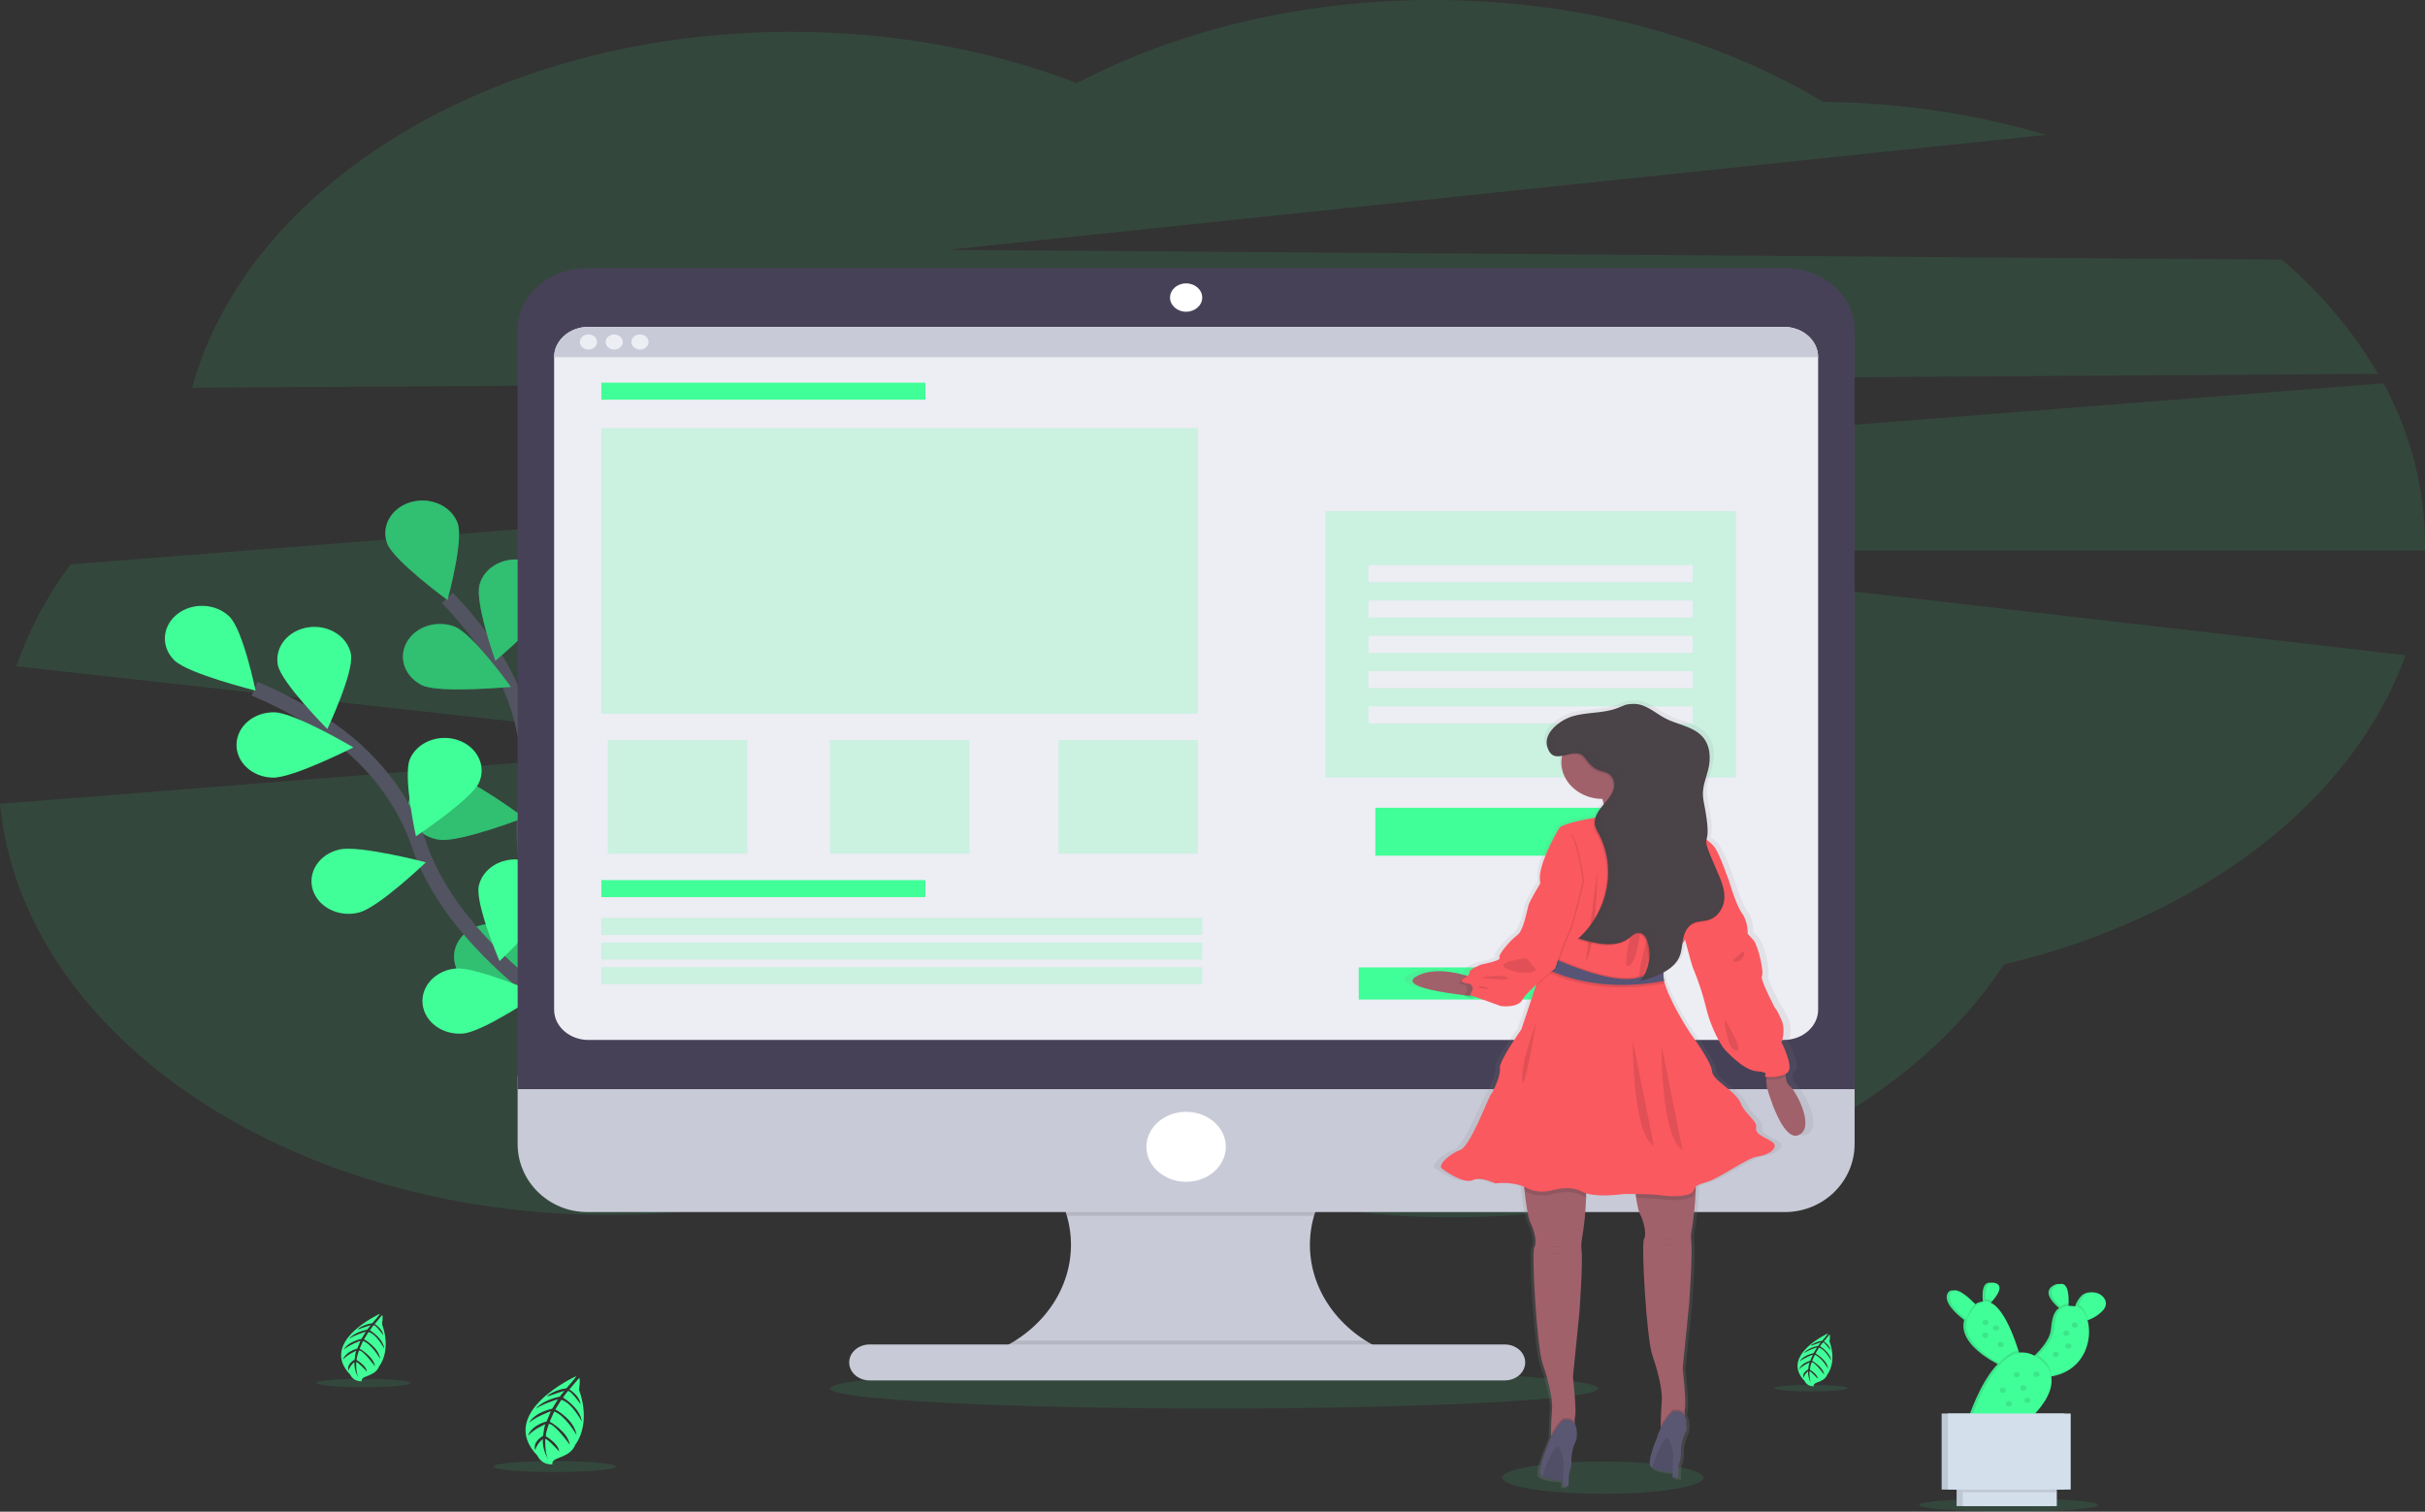 
		<svg  viewBox="0 0 324 202" fill="none" xmlns="http://www.w3.org/2000/svg">
<rect x="0" y="0" width="324" height="202" fill="#333333" stroke="none"/>
<path opacity="0.1" d="M317.732 49.956C314.42 44.285 310.078 39.13 304.878 34.695L126.575 33.386L273.379 18.021C263.773 15.188 253.722 13.702 243.594 13.618C229.461 5.113 211.297 0 191.484 0C173.707 0 157.269 4.117 143.868 11.103C132.467 6.723 119.49 4.249 105.701 4.249C66.085 4.249 33.074 24.696 25.668 51.814L317.732 49.956Z" fill="#41FF98"/>
<path opacity="0.1" d="M324 72.691C323.988 65.26 322.089 57.927 318.443 51.227L9.422 75.408C6.286 79.623 3.848 84.211 2.182 89.034L97.877 99.664L0 107.416C2.945 138.112 38.258 162.354 81.396 162.354C103.109 162.354 122.839 156.209 137.459 146.193C152.125 156.399 172.035 162.67 193.993 162.67C226.556 162.67 254.664 148.852 267.753 128.872C294.011 122.662 314.409 107.065 321.391 87.558L200.372 73.575H324C324 73.285 324 72.992 324 72.691Z" fill="#41FF98"/>
<path d="M81.264 139.788C81.264 139.788 68.011 122.932 70.262 107.024C71.253 100.357 69.764 93.587 66.019 87.729C64.216 84.96 62.13 82.343 59.785 79.909" stroke="#535461" stroke-width="2" stroke-miterlimit="10"/>
<path d="M61.136 69.878C61.996 72.165 59.785 80.175 59.785 80.175C59.785 80.175 52.591 74.91 51.731 72.62C51.319 71.521 51.418 70.322 52.008 69.287C52.599 68.253 53.631 67.467 54.878 67.104C56.125 66.74 57.485 66.828 58.658 67.348C59.832 67.868 60.723 68.778 61.136 69.878Z" fill="#41FF98"/>
<path d="M73.665 80.288C72.977 82.621 66.185 88.285 66.185 88.285C66.185 88.285 63.392 80.42 64.083 78.087C64.239 77.525 64.521 76.996 64.911 76.531C65.301 76.066 65.793 75.674 66.356 75.377C66.92 75.081 67.545 74.886 68.195 74.805C68.844 74.724 69.506 74.757 70.141 74.903C70.776 75.049 71.372 75.304 71.894 75.655C72.416 76.006 72.854 76.444 73.182 76.945C73.51 77.447 73.721 78 73.804 78.574C73.887 79.148 73.84 79.731 73.665 80.288Z" fill="#41FF98"/>
<path d="M81.462 102.053C79.529 103.761 70.423 105.627 70.423 105.627C70.423 105.627 72.519 97.594 74.437 95.888C75.364 95.068 76.623 94.607 77.937 94.605C79.25 94.603 80.51 95.062 81.44 95.879C82.37 96.697 82.894 97.806 82.896 98.964C82.898 100.122 82.378 101.233 81.45 102.053H81.462Z" fill="#41FF98"/>
<path d="M83.15 119.702C81.574 121.671 72.955 124.868 72.955 124.868C72.955 124.868 73.479 116.639 75.056 114.67C75.813 113.724 76.966 113.081 78.26 112.884C79.554 112.687 80.884 112.951 81.958 113.619C83.031 114.286 83.76 115.302 83.984 116.443C84.207 117.583 83.908 118.756 83.15 119.702Z" fill="#41FF98"/>
<path d="M56.485 91.609C58.945 92.66 68.241 91.781 68.241 91.781C68.241 91.781 63.263 84.805 60.786 83.751C59.611 83.295 58.281 83.259 57.077 83.65C55.872 84.041 54.887 84.83 54.33 85.849C53.772 86.868 53.685 88.038 54.087 89.113C54.489 90.188 55.349 91.082 56.485 91.609Z" fill="#41FF98"/>
<path d="M58.753 112.216C61.46 112.57 70.033 109.279 70.033 109.279C70.033 109.279 62.913 103.933 60.212 103.579C59.569 103.495 58.913 103.523 58.282 103.662C57.651 103.801 57.058 104.049 56.535 104.39C55.48 105.08 54.779 106.11 54.585 107.256C54.392 108.401 54.723 109.567 55.505 110.497C56.287 111.427 57.457 112.045 58.756 112.216H58.753Z" fill="#41FF98"/>
<path d="M64.08 131.976C66.681 132.734 75.762 130.763 75.762 130.763C75.762 130.763 69.769 124.444 67.16 123.686C66.542 123.507 65.89 123.437 65.242 123.48C64.593 123.523 63.961 123.678 63.38 123.937C62.8 124.196 62.283 124.553 61.859 124.987C61.435 125.422 61.112 125.926 60.909 126.471C60.706 127.015 60.627 127.59 60.676 128.162C60.725 128.733 60.901 129.291 61.194 129.803C61.488 130.314 61.893 130.77 62.386 131.144C62.879 131.517 63.451 131.802 64.069 131.981L64.08 131.976Z" fill="#41FF98"/>
<path opacity="0.25" d="M61.136 69.878C61.996 72.165 59.785 80.175 59.785 80.175C59.785 80.175 52.591 74.91 51.731 72.62C51.319 71.521 51.418 70.322 52.008 69.287C52.599 68.253 53.631 67.467 54.878 67.104C56.125 66.74 57.485 66.828 58.658 67.348C59.832 67.868 60.723 68.778 61.136 69.878Z" fill="black"/>
<path opacity="0.25" d="M73.665 80.288C72.977 82.621 66.185 88.285 66.185 88.285C66.185 88.285 63.392 80.42 64.083 78.087C64.239 77.525 64.521 76.996 64.911 76.531C65.301 76.066 65.793 75.674 66.356 75.377C66.92 75.081 67.545 74.886 68.195 74.805C68.844 74.724 69.506 74.757 70.141 74.903C70.776 75.049 71.372 75.304 71.894 75.655C72.416 76.006 72.854 76.444 73.182 76.945C73.51 77.447 73.721 78 73.804 78.574C73.887 79.148 73.84 79.731 73.665 80.288Z" fill="black"/>
<path opacity="0.25" d="M81.462 102.053C79.529 103.761 70.423 105.627 70.423 105.627C70.423 105.627 72.519 97.594 74.437 95.888C75.364 95.068 76.623 94.607 77.937 94.605C79.25 94.603 80.51 95.062 81.44 95.879C82.37 96.697 82.894 97.806 82.896 98.964C82.898 100.122 82.378 101.233 81.45 102.053H81.462Z" fill="black"/>
<path opacity="0.25" d="M83.15 119.702C81.574 121.671 72.955 124.868 72.955 124.868C72.955 124.868 73.479 116.639 75.056 114.67C75.813 113.724 76.966 113.081 78.26 112.884C79.554 112.687 80.884 112.951 81.958 113.619C83.031 114.286 83.76 115.302 83.984 116.443C84.207 117.583 83.908 118.756 83.15 119.702Z" fill="black"/>
<path opacity="0.25" d="M56.485 91.609C58.945 92.66 68.241 91.781 68.241 91.781C68.241 91.781 63.263 84.805 60.786 83.751C59.611 83.295 58.281 83.259 57.077 83.65C55.872 84.041 54.887 84.83 54.33 85.849C53.772 86.868 53.685 88.038 54.087 89.113C54.489 90.188 55.349 91.082 56.485 91.609Z" fill="black"/>
<path opacity="0.25" d="M58.753 112.216C61.46 112.57 70.033 109.279 70.033 109.279C70.033 109.279 62.913 103.933 60.212 103.579C59.569 103.495 58.913 103.523 58.282 103.662C57.651 103.801 57.058 104.049 56.535 104.39C55.48 105.08 54.779 106.11 54.585 107.256C54.392 108.401 54.723 109.567 55.505 110.497C56.287 111.427 57.457 112.045 58.756 112.216H58.753Z" fill="black"/>
<path opacity="0.25" d="M64.08 131.976C66.681 132.734 75.762 130.763 75.762 130.763C75.762 130.763 69.769 124.444 67.16 123.686C66.542 123.507 65.89 123.437 65.242 123.48C64.593 123.523 63.961 123.678 63.38 123.937C62.8 124.196 62.283 124.553 61.859 124.987C61.435 125.422 61.112 125.926 60.909 126.471C60.706 127.015 60.627 127.59 60.676 128.162C60.725 128.733 60.901 129.291 61.194 129.803C61.488 130.314 61.893 130.77 62.386 131.144C62.879 131.517 63.451 131.802 64.069 131.981L64.08 131.976Z" fill="black"/>
<path d="M81.189 139.111C81.189 139.111 61.325 128.435 56.066 113.078C53.907 106.63 49.434 100.973 43.318 96.955C40.398 95.068 37.287 93.42 34.026 92.034" stroke="#535461" stroke-width="2" stroke-miterlimit="10"/>
<path d="M30.648 82.389C32.486 84.173 34.146 92.284 34.146 92.284C34.146 92.284 25.152 90.04 23.314 88.255C22.431 87.398 21.971 86.266 22.035 85.11C22.099 83.954 22.681 82.867 23.653 82.089C24.626 81.311 25.909 80.906 27.221 80.962C28.533 81.018 29.766 81.531 30.648 82.389Z" fill="#41FF98"/>
<path d="M46.891 87.429C47.333 89.809 43.737 97.415 43.737 97.415C43.737 97.415 37.561 91.22 37.117 88.839C36.904 87.696 37.216 86.526 37.982 85.586C38.749 84.646 39.908 84.013 41.204 83.826C42.5 83.639 43.827 83.913 44.894 84.589C45.961 85.264 46.679 86.286 46.891 87.429Z" fill="#41FF98"/>
<path d="M64.023 104.537C63.039 106.789 55.573 111.748 55.573 111.748C55.573 111.748 53.795 103.66 54.776 101.406C55.247 100.325 56.186 99.453 57.386 98.982C58.586 98.512 59.95 98.481 61.176 98.896C62.402 99.311 63.391 100.139 63.925 101.197C64.459 102.255 64.494 103.456 64.023 104.537Z" fill="#41FF98"/>
<path d="M73.688 120.064C73.152 122.429 66.741 128.43 66.741 128.43C66.741 128.43 63.438 120.718 63.974 118.355C64.101 117.793 64.353 117.258 64.715 116.782C65.076 116.305 65.541 115.896 66.082 115.578C66.623 115.259 67.23 115.038 67.868 114.927C68.506 114.815 69.163 114.816 69.8 114.928C70.438 115.04 71.045 115.262 71.585 115.581C72.126 115.899 72.59 116.309 72.951 116.786C73.312 117.263 73.563 117.798 73.689 118.36C73.816 118.923 73.816 119.501 73.688 120.064Z" fill="#41FF98"/>
<path d="M36.38 103.918C39.115 104.001 47.209 99.874 47.209 99.874C47.209 99.874 39.453 95.274 36.718 95.186C36.068 95.166 35.42 95.259 34.811 95.46C34.202 95.662 33.644 95.966 33.169 96.358C32.694 96.749 32.311 97.219 32.041 97.741C31.772 98.263 31.622 98.826 31.6 99.399C31.578 99.972 31.684 100.543 31.912 101.08C32.14 101.616 32.486 102.108 32.93 102.527C33.374 102.946 33.907 103.284 34.499 103.521C35.091 103.759 35.73 103.891 36.38 103.91V103.918Z" fill="#41FF98"/>
<path d="M47.932 121.944C50.57 121.302 56.895 115.231 56.895 115.231C56.895 115.231 47.929 112.878 45.303 113.53C44.669 113.678 44.076 113.934 43.556 114.286C43.036 114.637 42.601 115.075 42.275 115.576C41.948 116.077 41.738 116.629 41.656 117.202C41.574 117.775 41.621 118.356 41.796 118.913C41.97 119.469 42.268 119.99 42.672 120.444C43.076 120.898 43.579 121.277 44.15 121.559C44.722 121.841 45.351 122.02 46.002 122.086C46.652 122.152 47.311 122.104 47.941 121.944H47.932Z" fill="#41FF98"/>
<path d="M61.887 138.107C64.611 137.855 72.008 132.825 72.008 132.825C72.008 132.825 63.621 129.18 60.901 129.42C60.253 129.478 59.625 129.646 59.052 129.917C58.479 130.188 57.972 130.556 57.561 131C56.729 131.896 56.336 133.047 56.466 134.199C56.531 134.769 56.723 135.323 57.03 135.828C57.337 136.333 57.755 136.78 58.258 137.143C59.275 137.876 60.58 138.223 61.887 138.107Z" fill="#41FF98"/>
<path opacity="0.1" d="M162.204 188.223C190.549 188.223 213.527 187.021 213.527 185.538C213.527 184.056 190.549 182.854 162.204 182.854C133.858 182.854 110.88 184.056 110.88 185.538C110.88 187.021 133.858 188.223 162.204 188.223Z" fill="#41FF98"/>
<path opacity="0.1" d="M214.147 199.617C221.567 199.617 227.583 198.651 227.583 197.461C227.583 196.27 221.567 195.305 214.147 195.305C206.726 195.305 200.711 196.27 200.711 197.461C200.711 198.651 206.726 199.617 214.147 199.617Z" fill="#41FF98"/>
<path d="M185.798 180.82V182.44H131.429V181.12C134.745 180.037 137.623 178.111 139.696 175.586C141.77 173.061 142.947 170.05 143.079 166.935C143.211 163.819 142.291 160.74 140.436 158.085C138.581 155.431 135.875 153.322 132.659 152.024H185.44C182.299 153.294 179.642 155.34 177.793 157.914C175.943 160.487 174.978 163.478 175.016 166.524C175.054 169.571 176.093 172.542 178.006 175.079C179.92 177.616 182.626 179.61 185.798 180.82Z" fill="#C8CAD7"/>
<path opacity="0.1" d="M185.44 152.026C183.013 153.008 180.867 154.455 179.157 156.263C177.448 158.07 176.218 160.192 175.559 162.472H142.54C141.881 160.192 140.652 158.07 138.942 156.263C137.232 154.455 135.086 153.008 132.659 152.026H185.44Z" fill="black"/>
<path d="M69.161 143.769V152.868C69.161 157.893 73.333 161.967 78.48 161.967H238.473C243.619 161.967 247.791 157.893 247.791 152.868V143.769H69.161Z" fill="#C8CAD7"/>
<path opacity="0.1" d="M185.798 180.82V182.44H131.429V181.12C132.92 180.633 134.329 179.971 135.621 179.154H182.472C183.51 179.812 184.625 180.371 185.798 180.82Z" fill="black"/>
<path d="M201.055 179.659H116.184C114.68 179.659 113.46 180.735 113.46 182.061C113.46 183.387 114.68 184.462 116.184 184.462H201.055C202.559 184.462 203.779 183.387 203.779 182.061C203.779 180.735 202.559 179.659 201.055 179.659Z" fill="#C8CAD7"/>
<path d="M247.791 44.059C247.791 41.881 246.809 39.791 245.062 38.251C243.314 36.71 240.944 35.845 238.473 35.845H78.48C76.008 35.845 73.638 36.71 71.891 38.251C70.143 39.791 69.161 41.881 69.161 44.059V145.538H247.791V44.059Z" fill="#474157"/>
<path d="M238.329 43.68H78.623C76.089 43.68 74.035 45.491 74.035 47.724V134.923C74.035 137.156 76.089 138.967 78.623 138.967H238.329C240.863 138.967 242.917 137.156 242.917 134.923V47.724C242.917 45.491 240.863 43.68 238.329 43.68Z" fill="#EDEDF4"/>
<path d="M158.476 41.658C159.664 41.658 160.627 40.809 160.627 39.763C160.627 38.716 159.664 37.867 158.476 37.867C157.288 37.867 156.326 38.716 156.326 39.763C156.326 40.809 157.288 41.658 158.476 41.658Z" fill="white"/>
<path d="M158.476 157.923C161.406 157.923 163.781 155.83 163.781 153.247C163.781 150.665 161.406 148.571 158.476 148.571C155.547 148.571 153.172 150.665 153.172 153.247C153.172 155.83 155.547 157.923 158.476 157.923Z" fill="white"/>
<path d="M242.917 47.724H74.035C74.035 46.652 74.519 45.623 75.379 44.865C76.239 44.106 77.406 43.68 78.623 43.68H238.329C239.546 43.68 240.713 44.106 241.573 44.865C242.433 45.623 242.917 46.652 242.917 47.724Z" fill="#C8CAD7"/>
<path d="M78.623 46.713C79.256 46.713 79.77 46.261 79.77 45.702C79.77 45.144 79.256 44.691 78.623 44.691C77.99 44.691 77.476 45.144 77.476 45.702C77.476 46.261 77.99 46.713 78.623 46.713Z" fill="#EDEDF4"/>
<path d="M82.064 46.713C82.697 46.713 83.211 46.261 83.211 45.702C83.211 45.144 82.697 44.691 82.064 44.691C81.43 44.691 80.917 45.144 80.917 45.702C80.917 46.261 81.43 46.713 82.064 46.713Z" fill="#EDEDF4"/>
<path d="M85.504 46.713C86.138 46.713 86.651 46.261 86.651 45.702C86.651 45.144 86.138 44.691 85.504 44.691C84.871 44.691 84.357 45.144 84.357 45.702C84.357 46.261 84.871 46.713 85.504 46.713Z" fill="#EDEDF4"/>
<path d="M123.639 51.136H80.344V53.411H123.639V51.136Z" fill="#41FF98"/>
<path d="M123.639 117.609H80.344V119.884H123.639V117.609Z" fill="#41FF98"/>
<path opacity="0.2" d="M160.627 122.664H80.344V124.939H160.627V122.664Z" fill="#41FF98"/>
<path opacity="0.2" d="M160.627 125.953H80.344V128.227H160.627V125.953Z" fill="#41FF98"/>
<path opacity="0.2" d="M160.627 129.238H80.344V131.513H160.627V129.238Z" fill="#41FF98"/>
<path opacity="0.2" d="M160.053 57.202H80.344V95.368H160.053V57.202Z" fill="#41FF98"/>
<path opacity="0.2" d="M99.841 98.906H81.204V114.071H99.841V98.906Z" fill="#41FF98"/>
<path opacity="0.2" d="M160.053 98.906H141.416V114.071H160.053V98.906Z" fill="#41FF98"/>
<path opacity="0.2" d="M129.517 98.906H110.88V114.071H129.517V98.906Z" fill="#41FF98"/>
<path opacity="0.2" d="M231.927 68.303H177.067V103.898H231.927V68.303Z" fill="#41FF98"/>
<path d="M226.143 75.527H182.848V77.801H226.143V75.527Z" fill="#EDEDF4"/>
<path d="M226.143 80.246H182.848V82.52H226.143V80.246Z" fill="#EDEDF4"/>
<path d="M226.143 84.964H182.848V87.239H226.143V84.964Z" fill="#EDEDF4"/>
<path d="M226.143 89.681H182.848V91.955H226.143V89.681Z" fill="#EDEDF4"/>
<path d="M226.143 94.399H182.848V96.674H226.143V94.399Z" fill="#EDEDF4"/>
<path d="M225.237 107.942H183.757V114.344H225.237V107.942Z" fill="#41FF98"/>
<path d="M209.356 129.274H181.54V133.568H209.356V129.274Z" fill="#41FF98"/>
<path opacity="0.1" d="M74.099 196.707C78.627 196.707 82.299 196.379 82.299 195.974C82.299 195.57 78.627 195.241 74.099 195.241C69.57 195.241 65.898 195.57 65.898 195.974C65.898 196.379 69.57 196.707 74.099 196.707Z" fill="#41FF98"/>
<path opacity="0.1" d="M241.959 185.933C244.673 185.933 246.874 185.736 246.874 185.493C246.874 185.25 244.673 185.053 241.959 185.053C239.245 185.053 237.045 185.25 237.045 185.493C237.045 185.736 239.245 185.933 241.959 185.933Z" fill="#41FF98"/>
<path d="M76.963 183.901C76.963 183.901 66.268 188.771 71.802 194.516C71.802 194.516 72.321 195.78 73.826 195.674C73.826 195.674 73.525 195.191 74.686 194.807C75.091 194.666 75.476 194.485 75.833 194.266C76.319 193.97 76.683 193.542 76.868 193.048C76.868 193.048 79.056 190.467 77.362 185.693C77.362 185.693 77.579 184.343 77.387 184.126L76.074 185.67C76.074 185.67 77.419 186.463 77.571 187.631C77.571 187.631 76.172 185.672 75.868 185.895C75.807 185.94 75.222 186.754 75.222 186.754C75.222 186.754 77.551 188.147 77.726 189.954C77.726 189.954 76.412 187.426 74.996 187.06L74.196 188.336C74.196 188.336 76.742 189.701 77.029 191.754C77.029 191.754 75.552 189.15 74.044 188.624L73.448 189.972C73.448 189.972 75.899 191.347 76.126 193.055C76.126 193.055 74.076 190.199 73.336 190.275C73.336 190.275 72.874 191.539 72.934 191.93C72.934 191.93 74.669 192.941 74.701 193.952C74.701 193.952 73.101 192.171 72.854 192.289C72.854 192.289 72.751 194.079 73.244 195.011C73.244 195.011 72.401 193.682 72.536 192.289C72.038 192.679 71.681 193.19 71.509 193.758C71.509 193.758 71.048 192.772 72.567 191.867C72.567 191.867 72.711 190.475 72.886 190.303C72.886 190.303 71.243 191.008 70.546 191.877C70.546 191.877 70.801 190.583 73.029 189.941L73.603 188.576C73.603 188.576 71.377 189.408 70.692 190.141C70.692 190.141 71.185 188.857 73.777 188.243L74.546 186.979C74.546 186.979 72.567 187.565 71.604 188.243C71.604 188.243 72.352 187.141 74.784 186.633L75.409 185.847C75.409 185.847 73.975 186.299 73.574 186.461C73.172 186.623 73.092 186.542 73.092 186.542C73.827 185.994 74.721 185.638 75.673 185.513C75.673 185.513 77.063 183.974 76.963 183.901Z" fill="#41FF98"/>
<path opacity="0.1" d="M48.543 185.369C52.014 185.369 54.828 185.118 54.828 184.808C54.828 184.498 52.014 184.247 48.543 184.247C45.072 184.247 42.258 184.498 42.258 184.808C42.258 185.118 45.072 185.369 48.543 185.369Z" fill="#41FF98"/>
<path d="M50.751 175.56C50.751 175.56 42.556 179.29 46.788 183.688C46.907 183.961 47.121 184.194 47.4 184.354C47.679 184.513 48.007 184.591 48.339 184.575C48.339 184.575 48.11 184.206 48.99 183.911C49.301 183.802 49.597 183.663 49.873 183.496C50.246 183.268 50.524 182.94 50.667 182.561C50.667 182.561 52.342 180.584 51.043 176.927C51.043 176.927 51.212 175.891 51.063 175.724L50.068 176.93C50.068 176.93 51.097 177.539 51.215 178.431C51.215 178.431 50.143 176.932 49.91 177.102C49.864 177.137 49.417 177.761 49.417 177.761C49.417 177.761 51.201 178.828 51.335 180.213C51.335 180.213 50.329 178.272 49.242 177.996L48.632 178.972C48.632 178.972 50.578 180.018 50.799 181.59C50.799 181.59 49.667 179.596 48.505 179.194L48.05 180.226C48.05 180.226 49.93 181.28 50.102 182.589C50.102 182.589 48.531 180.4 47.964 180.468C47.964 180.468 47.611 181.439 47.657 181.732C47.657 181.732 48.987 182.516 49.01 183.284C49.01 183.284 47.783 181.919 47.594 182.02C47.594 182.02 47.516 183.39 47.895 184.105C47.51 183.464 47.322 182.745 47.35 182.02C46.971 182.317 46.698 182.704 46.564 183.135C46.564 183.135 46.212 182.376 47.376 181.686C47.376 181.686 47.485 180.62 47.619 180.488C47.619 180.488 46.361 181.029 45.827 181.694C45.827 181.694 46.022 180.703 47.728 180.21L48.161 179.164C48.161 179.164 46.455 179.801 45.928 180.365C45.928 180.365 46.306 179.379 48.293 178.909L48.884 177.946C48.884 177.946 47.367 178.396 46.627 178.909C46.627 178.909 47.201 178.062 49.065 177.675L49.543 177.071C49.543 177.071 48.445 177.418 48.138 177.544C47.832 177.67 47.769 177.605 47.769 177.605C48.331 177.186 49.014 176.913 49.741 176.816C49.741 176.816 50.813 175.61 50.751 175.56Z" fill="#41FF98"/>
<path d="M244.216 178.191C244.216 178.191 237.807 181.12 241.116 184.548C241.21 184.761 241.377 184.943 241.595 185.067C241.813 185.192 242.07 185.252 242.329 185.24C242.329 185.24 242.148 184.952 242.839 184.719C243.083 184.636 243.315 184.527 243.53 184.396C243.821 184.218 244.038 183.962 244.15 183.666C244.15 183.666 245.46 182.119 244.437 179.26C244.437 179.26 244.566 178.451 244.451 178.32L243.674 179.26C243.674 179.26 244.48 179.738 244.571 180.438C244.571 180.438 243.731 179.263 243.551 179.397C243.513 179.424 243.163 179.902 243.163 179.902C243.163 179.902 244.56 180.736 244.663 181.818C244.663 181.818 243.877 180.301 243.029 180.087L242.57 180.868C242.57 180.868 244.092 181.684 244.264 182.915C244.264 182.915 243.381 181.355 242.475 181.039L242.12 181.848C242.12 181.848 243.588 182.67 243.725 183.696C243.725 183.696 242.495 181.982 242.054 182.038C241.928 182.358 241.847 182.691 241.813 183.029C241.813 183.029 242.851 183.64 242.871 184.242C242.871 184.242 241.91 183.175 241.764 183.246C241.764 183.246 241.701 184.318 241.996 184.876C241.698 184.374 241.552 183.813 241.572 183.246C241.276 183.478 241.063 183.781 240.959 184.118C240.959 184.118 240.672 183.527 241.592 182.986C241.592 182.986 241.678 182.152 241.781 182.048C241.781 182.048 240.798 182.47 240.382 182.991C240.382 182.991 240.534 182.215 241.867 181.831L242.206 181.014C242.206 181.014 240.873 181.52 240.46 181.949C240.46 181.949 240.746 181.191 242.312 180.812L242.771 180.054C242.148 180.239 241.556 180.494 241.007 180.812C241.007 180.812 241.457 180.152 242.914 179.849L243.287 179.376C243.287 179.376 242.427 179.649 242.189 179.745C241.951 179.841 241.902 179.793 241.902 179.793C242.341 179.466 242.875 179.252 243.444 179.177C243.444 179.177 244.273 178.242 244.216 178.191Z" fill="#41FF98"/>
<path opacity="0.1" d="M268.387 201.997C274.998 201.997 280.357 201.603 280.357 201.115C280.357 200.628 274.998 200.233 268.387 200.233C261.775 200.233 256.416 200.628 256.416 201.115C256.416 201.603 261.775 201.997 268.387 201.997Z" fill="#41FF98"/>
<path d="M277.972 173.285C277.698 173.619 277.478 173.984 277.318 174.372C277.278 174.465 277.241 174.574 277.201 174.678C277.127 174.648 277.05 174.624 276.971 174.607C276.638 174.533 276.293 174.507 275.951 174.531C275.951 174.412 275.965 174.291 275.971 174.16C276.011 172.828 275.833 170.97 274.391 171.758C273.009 172.517 273.995 173.78 274.887 174.589C274.964 174.66 275.042 174.726 275.116 174.789C274.305 175.294 274.147 176.49 274.012 177.731C273.878 178.972 272.682 180.329 271.891 181.1L271.664 181.315C271.345 181.09 270.976 180.928 270.58 180.838C270.185 180.747 269.773 180.732 269.37 180.792C269.336 180.683 269.301 180.569 269.261 180.451C268.622 178.406 267.289 174.865 265.585 174.089C265.66 174.01 265.735 173.927 265.812 173.836C266.535 173.002 267.346 171.766 266.145 171.45C264.943 171.134 264.837 172.522 264.903 173.563C264.903 173.695 264.915 173.818 264.937 173.935C264.697 173.944 264.461 173.997 264.245 174.09C264.028 174.183 263.836 174.314 263.679 174.476L263.495 174.281C262.52 173.27 260.731 171.66 260.192 172.876C259.688 174.008 261.259 175.479 262.366 176.331L262.437 176.384C261.692 179.04 264.935 181.206 266.681 182.154L266.907 182.275C264.499 184.778 263.014 189.469 263.014 189.469L269.757 190.53C269.757 190.53 274.227 187.128 273.657 183.933H273.703C278.17 183.145 279.188 178.944 278.491 176.45L278.568 176.422C279.383 176.128 280.096 175.653 280.639 175.042C281.877 173.505 279.271 171.769 277.972 173.285Z" fill="#41FF98"/>
<path opacity="0.1" d="M277.972 173.285C277.698 173.619 277.478 173.984 277.318 174.372C277.278 174.465 277.241 174.574 277.201 174.678C277.127 174.648 277.05 174.624 276.971 174.607C276.638 174.533 276.293 174.507 275.951 174.531C275.951 174.412 275.965 174.291 275.971 174.16C276.011 172.828 275.833 170.97 274.391 171.758C273.009 172.517 273.995 173.78 274.887 174.589C274.964 174.66 275.042 174.726 275.116 174.789C274.305 175.294 274.147 176.49 274.012 177.731C273.878 178.972 272.682 180.329 271.891 181.1L271.664 181.315C271.345 181.09 270.976 180.928 270.58 180.838C270.185 180.747 269.773 180.732 269.37 180.792C269.336 180.683 269.301 180.569 269.261 180.451C268.622 178.406 267.289 174.865 265.585 174.089C265.66 174.01 265.735 173.927 265.812 173.836C266.535 173.002 267.346 171.766 266.145 171.45C264.943 171.134 264.837 172.522 264.903 173.563C264.903 173.695 264.915 173.818 264.937 173.935C264.697 173.944 264.461 173.997 264.245 174.09C264.028 174.183 263.836 174.314 263.679 174.476L263.495 174.281C262.52 173.27 260.731 171.66 260.192 172.876C259.688 174.008 261.259 175.479 262.366 176.331L262.437 176.384C261.692 179.04 264.935 181.206 266.681 182.154L266.907 182.275C264.499 184.778 263.014 189.469 263.014 189.469L269.757 190.53C269.757 190.53 274.227 187.128 273.657 183.933H273.703C278.17 183.145 279.188 178.944 278.491 176.45L278.568 176.422C279.383 176.128 280.096 175.653 280.639 175.042C281.877 173.505 279.271 171.769 277.972 173.285Z" fill="black"/>
<path d="M264.548 174.994L263.759 177.016C263.759 177.016 263.32 176.743 262.767 176.313C261.663 175.461 260.089 173.99 260.594 172.858C261.133 171.642 262.922 173.247 263.897 174.263C264.287 174.68 264.548 174.994 264.548 174.994Z" fill="#41FF98"/>
<path d="M266.213 173.831C265.973 174.109 265.716 174.375 265.445 174.63C265.376 174.275 265.329 173.917 265.304 173.558C265.238 172.517 265.362 171.134 266.546 171.445C267.73 171.756 266.941 172.997 266.213 173.831Z" fill="#41FF98"/>
<path d="M276.383 174.152C276.358 174.822 276.283 175.358 276.283 175.358C275.936 175.118 275.608 174.859 275.3 174.582C274.408 173.765 273.422 172.507 274.804 171.751C276.246 170.962 276.424 172.82 276.383 174.152Z" fill="#41FF98"/>
<path d="M281.04 175.029C280.498 175.639 279.786 176.115 278.973 176.409C278.746 176.495 278.515 176.569 278.279 176.632L277.35 175.481C277.447 175.102 277.574 174.728 277.731 174.364C277.89 173.977 278.11 173.611 278.385 173.278C279.669 171.769 282.29 173.505 281.04 175.029Z" fill="#41FF98"/>
<path opacity="0.1" d="M263.897 174.276C264.286 174.68 264.547 174.994 264.547 174.994L263.759 177.016C263.759 177.016 263.32 176.743 262.767 176.313C262.891 175.662 263.196 175.048 263.656 174.526C263.731 174.439 263.812 174.356 263.897 174.276Z" fill="black"/>
<path opacity="0.1" d="M266.213 173.831C265.973 174.109 265.716 174.375 265.445 174.63C265.376 174.275 265.329 173.917 265.304 173.558C265.632 173.564 265.95 173.66 266.213 173.831Z" fill="black"/>
<path d="M270.096 181.909L268.134 182.667C268.134 182.667 267.704 182.485 267.088 182.147C265.029 181.029 260.883 178.216 263.647 174.9C266.411 171.584 268.742 177.531 269.668 180.44C269.941 181.312 270.096 181.909 270.096 181.909Z" fill="#41FF98"/>
<path opacity="0.1" d="M275.3 174.582C275.585 174.322 275.973 174.168 276.384 174.152C276.358 174.822 276.283 175.358 276.283 175.358C275.936 175.118 275.608 174.859 275.3 174.582Z" fill="black"/>
<path opacity="0.1" d="M278.984 176.409C278.758 176.495 278.526 176.569 278.29 176.632L277.361 175.482C277.458 175.102 277.585 174.728 277.742 174.364C278.33 174.673 278.772 175.441 278.984 176.409Z" fill="black"/>
<path d="M274.11 183.921C274.001 183.941 273.889 183.959 273.777 183.971C267.205 184.853 271.61 181.727 271.61 181.727C271.61 181.727 271.896 181.487 272.309 181.093C273.101 180.334 274.293 178.972 274.431 177.723C274.637 175.845 274.875 174.084 277.39 174.599C279.905 175.115 280.326 182.821 274.11 183.921Z" fill="#41FF98"/>
<path d="M273.981 198.35H261.419V201.262H273.981V198.35Z" fill="#D4DFEC"/>
<path d="M275.833 188.887H259.421V199.048H275.833V188.887Z" fill="#D4DFEC"/>
<path opacity="0.1" d="M273.981 198.35H261.419V201.262H273.981V198.35Z" fill="black"/>
<path opacity="0.1" d="M275.833 188.887H259.421V199.048H275.833V188.887Z" fill="black"/>
<path d="M274.807 198.35H262.245V201.262H274.807V198.35Z" fill="#D4DFEC"/>
<path opacity="0.1" d="M269.663 180.443C269.949 181.312 270.09 181.909 270.09 181.909L268.129 182.667C268.129 182.667 267.698 182.485 267.082 182.147C267.85 181.29 268.719 180.643 269.663 180.443Z" fill="black"/>
<path opacity="0.1" d="M274.11 183.921C274.001 183.941 273.889 183.959 273.777 183.971C267.205 184.853 271.61 181.727 271.61 181.727C271.61 181.727 271.896 181.487 272.309 181.093C273.536 181.959 274.038 182.935 274.11 183.921Z" fill="black"/>
<path d="M263.415 189.461C263.415 189.461 267.096 177.835 272.257 181.421C277.418 185.008 270.159 190.52 270.159 190.52L263.415 189.461Z" fill="#41FF98"/>
<path opacity="0.1" d="M265.273 177.089C265.501 177.089 265.686 176.926 265.686 176.725C265.686 176.524 265.501 176.361 265.273 176.361C265.045 176.361 264.86 176.524 264.86 176.725C264.86 176.926 265.045 177.089 265.273 177.089Z" fill="black"/>
<path opacity="0.1" d="M265.239 178.787C265.467 178.787 265.651 178.625 265.651 178.424C265.651 178.222 265.467 178.06 265.239 178.06C265.011 178.06 264.826 178.222 264.826 178.424C264.826 178.625 265.011 178.787 265.239 178.787Z" fill="black"/>
<path opacity="0.1" d="M277.212 177.423C277.44 177.423 277.625 177.26 277.625 177.059C277.625 176.858 277.44 176.695 277.212 176.695C276.984 176.695 276.799 176.858 276.799 177.059C276.799 177.26 276.984 177.423 277.212 177.423Z" fill="black"/>
<path opacity="0.1" d="M267.578 186.127C267.806 186.127 267.991 185.964 267.991 185.763C267.991 185.562 267.806 185.399 267.578 185.399C267.35 185.399 267.165 185.562 267.165 185.763C267.165 185.964 267.35 186.127 267.578 186.127Z" fill="black"/>
<path opacity="0.1" d="M276.352 180.243C276.58 180.243 276.765 180.08 276.765 179.879C276.765 179.678 276.58 179.515 276.352 179.515C276.124 179.515 275.939 179.678 275.939 179.879C275.939 180.08 276.124 180.243 276.352 180.243Z" fill="black"/>
<path opacity="0.1" d="M272.086 184.004C272.314 184.004 272.498 183.841 272.498 183.64C272.498 183.439 272.314 183.276 272.086 183.276C271.857 183.276 271.673 183.439 271.673 183.64C271.673 183.841 271.857 184.004 272.086 184.004Z" fill="black"/>
<path opacity="0.1" d="M266.683 177.817C266.911 177.817 267.096 177.654 267.096 177.453C267.096 177.252 266.911 177.089 266.683 177.089C266.455 177.089 266.271 177.252 266.271 177.453C266.271 177.654 266.455 177.817 266.683 177.817Z" fill="black"/>
<path opacity="0.1" d="M276.077 178.514C276.305 178.514 276.49 178.352 276.49 178.151C276.49 177.95 276.305 177.787 276.077 177.787C275.849 177.787 275.664 177.95 275.664 178.151C275.664 178.352 275.849 178.514 276.077 178.514Z" fill="black"/>
<path opacity="0.1" d="M274.666 181.335C274.894 181.335 275.079 181.172 275.079 180.971C275.079 180.77 274.894 180.607 274.666 180.607C274.438 180.607 274.253 180.77 274.253 180.971C274.253 181.172 274.438 181.335 274.666 181.335Z" fill="black"/>
<path opacity="0.1" d="M270.331 185.854C270.559 185.854 270.743 185.691 270.743 185.49C270.743 185.289 270.559 185.126 270.331 185.126C270.103 185.126 269.918 185.289 269.918 185.49C269.918 185.691 270.103 185.854 270.331 185.854Z" fill="black"/>
<path opacity="0.1" d="M269.436 184.065C269.664 184.065 269.849 183.902 269.849 183.701C269.849 183.5 269.664 183.337 269.436 183.337C269.208 183.337 269.023 183.5 269.023 183.701C269.023 183.902 269.208 184.065 269.436 184.065Z" fill="black"/>
<path opacity="0.1" d="M267.303 180.031C267.531 180.031 267.716 179.868 267.716 179.667C267.716 179.466 267.531 179.303 267.303 179.303C267.075 179.303 266.89 179.466 266.89 179.667C266.89 179.868 267.075 180.031 267.303 180.031Z" fill="black"/>
<path opacity="0.1" d="M274.807 198.35H262.245V199.414H274.807V198.35Z" fill="black"/>
<path d="M276.661 188.887H260.249V199.048H276.661V188.887Z" fill="#D4DFEC"/>
<path opacity="0.1" d="M270.881 187.492C271.109 187.492 271.294 187.329 271.294 187.128C271.294 186.927 271.109 186.764 270.881 186.764C270.653 186.764 270.468 186.927 270.468 187.128C270.468 187.329 270.653 187.492 270.881 187.492Z" fill="black"/>
<path opacity="0.1" d="M268.404 187.947C268.632 187.947 268.817 187.784 268.817 187.583C268.817 187.382 268.632 187.219 268.404 187.219C268.176 187.219 267.991 187.382 267.991 187.583C267.991 187.784 268.176 187.947 268.404 187.947Z" fill="black"/>
<path d="M240.07 145.01C239.726 144.793 239.582 144.269 239.531 143.746C239.531 143.627 239.511 143.511 239.505 143.4C239.659 143.317 239.795 143.209 239.903 143.082C240.583 142.232 238.96 139.151 238.96 139.151C238.96 139.151 239.588 137.544 238.96 136.159C238.332 134.774 238.045 134.506 238.045 134.506C238.045 134.506 235.924 130.664 236.239 130.209C236.555 129.754 235.714 126.165 235.092 125.445C234.832 125.133 234.553 124.834 234.255 124.55C234.255 124.55 234.361 122.988 233.469 121.77C232.578 120.551 231.586 117.17 231.586 117.17C231.586 117.17 230.487 113.998 229.702 112.873C229.381 112.477 228.995 112.127 228.555 111.834C228.678 111.329 228.962 110.659 228.148 106.696C227.815 105.068 228.334 104.097 228.761 102.487C229.189 100.877 229.097 99.015 227.786 97.799C226.476 96.583 224.443 96.356 222.818 95.524C221.384 94.794 220.108 93.558 218.433 93.581C217.203 93.598 217.206 93.768 216.074 94.174C214.115 94.877 211.913 94.665 209.923 95.246C208.134 95.769 205.861 97.488 206.402 99.31C206.488 99.723 206.719 100.102 207.062 100.392C207.449 100.703 207.922 100.706 208.453 100.612C208.453 100.642 208.453 100.67 208.432 100.701C208.386 100.951 208.363 101.205 208.364 101.459C208.364 104.161 210.918 106.355 214.078 106.372C214.095 106.43 214.11 106.491 214.127 106.552C214.17 106.713 214.21 106.875 214.25 107.042C214.101 107.216 213.946 107.391 213.8 107.565C213.437 107.973 213.147 108.427 212.94 108.912C211.283 109.211 208.504 109.693 208.065 110.325C207.492 111.174 205.135 115.38 205.396 117.294C205.41 117.4 205.422 117.546 205.433 117.698C205.433 117.698 203.982 119.973 203.773 120.688C203.564 121.403 203.094 124.082 202.202 124.707C201.31 125.331 199.481 127.343 199.742 127.74C200.003 128.136 197.282 128.632 197.282 128.632C197.282 128.632 195.452 129.256 195.561 129.749C195.593 129.898 195.464 130.04 195.275 130.176C193.193 129.572 190.541 129.165 188.485 130.085C185.618 131.367 190.647 132.249 193.646 132.635C194.139 132.701 194.575 132.752 194.913 132.787C194.936 132.873 195.031 132.949 195.272 133.022C195.461 133.08 195.742 133.171 196.069 133.275L196.189 132.946C197.184 133.257 199.9 134.225 199.9 134.225C199.9 134.225 202.256 134.564 202.936 133.358C203.223 132.87 204.005 132.095 204.857 131.336L204.762 131.607L202.778 137.377C202.778 137.377 199.639 141.674 199.796 142.601C199.954 143.529 198.801 145.907 198.54 146.14C198.28 146.372 195.673 153.151 194.3 153.598C192.926 154.046 191.106 155.608 191.719 156.101C192.333 156.594 194.873 158.199 196.02 157.663C197.167 157.127 199.174 158.11 199.174 158.11C199.174 158.11 201.37 157.792 203.16 158.55C203.18 158.724 203.203 158.914 203.226 159.113C203.412 160.63 203.716 162.725 204.04 163.334C204.565 164.318 205.035 166.059 204.613 166.729C204.192 167.399 204.98 180.173 205.76 182.361C206.374 184.075 207.214 186.833 207.071 188.632C206.985 189.726 206.933 190.821 206.924 191.918C206.924 191.978 206.924 192.039 206.924 192.1C206.924 192.16 206.876 192.196 206.853 192.246V192.345C206.671 192.724 206.519 193.113 206.397 193.51C206.397 193.51 205.046 196.503 205.502 197.284C205.556 197.369 205.629 197.444 205.717 197.504C206.368 197.964 208.011 198.062 208.584 198.082L208.559 198.841H209.33C209.33 198.841 209.35 198.082 209.402 197.137C209.627 196.605 209.739 196.042 209.734 195.474C209.723 194.483 209.958 193.503 210.422 192.6C210.422 192.6 210.44 192.522 210.457 192.396C210.496 192.135 210.512 191.872 210.505 191.609C210.537 191.15 210.439 190.69 210.219 190.272C210.196 189.999 210.215 189.725 210.276 189.456C210.485 188.786 209.961 184.098 209.961 184.098L210.85 175.476C210.85 175.476 211.374 168.822 211.165 167.08C211.11 166.614 211.123 166.143 211.202 165.68C211.531 163.787 211.722 161.877 211.776 159.963C211.776 159.783 211.776 159.606 211.776 159.427C213.68 160.003 216.908 159.531 216.908 159.531C216.908 159.531 217.659 159.515 218.657 159.531C218.683 159.712 218.712 159.892 218.74 160.066C218.892 161.004 219.073 161.836 219.259 162.192C219.781 163.175 220.254 164.917 219.833 165.586C219.411 166.256 220.197 179.03 220.98 181.219C221.596 182.933 222.436 185.688 222.293 187.49C222.207 188.582 222.155 189.676 222.147 190.775V190.978C222.121 191.026 222.095 191.074 222.072 191.124C222.049 191.175 222.072 191.192 222.072 191.223C221.898 191.604 221.754 191.995 221.639 192.393C221.639 192.393 220.286 195.388 220.744 196.169C220.797 196.255 220.871 196.329 220.96 196.386C221.61 196.849 223.253 196.945 223.827 196.965L223.801 197.723H224.572C224.572 197.723 224.592 196.965 224.644 196.02C224.869 195.488 224.982 194.924 224.977 194.357C224.963 193.367 225.194 192.386 225.653 191.483C225.716 191.158 225.744 190.828 225.736 190.497C225.766 190.034 225.662 189.572 225.435 189.153C225.414 188.88 225.433 188.607 225.493 188.339C225.702 187.669 225.18 182.978 225.18 182.978L226.069 174.359C226.069 174.359 226.594 167.704 226.381 165.963C226.329 165.497 226.342 165.026 226.422 164.563C226.737 162.764 226.929 160.95 226.995 159.131C226.995 158.949 226.995 158.77 226.995 158.588C227.184 158.383 227.569 158.221 228.629 157.908C230.462 157.372 234.126 154.69 235.591 154.513C237.056 154.336 238.364 153.485 237.945 152.815C237.527 152.145 235.224 151.698 235.433 150.672C235.643 149.645 234.02 149.019 233.289 147.323C232.558 145.627 229.361 144.29 229.309 143.026C229.257 141.762 226.293 137.9 226.293 137.9C226.293 137.9 223.314 133.533 222.654 130.864C222.654 130.803 222.628 130.747 222.617 130.692H222.654C222.603 130.492 222.567 130.289 222.545 130.085C222.545 130.027 222.559 129.966 222.571 129.913H222.531V129.817C222.531 129.817 222.531 129.817 222.531 129.8C222.551 129.786 222.572 129.774 222.594 129.764L222.766 129.676L222.709 129.696C223.052 129.499 223.37 129.27 223.658 129.014C224.132 128.643 224.505 128.184 224.75 127.669C224.981 127.098 225.125 126.503 225.177 125.9L225.55 125.394C225.911 126.726 226.439 128.637 226.605 129.064C227.397 130.868 228.027 132.724 228.492 134.614C228.957 136.448 229.73 138.209 230.786 139.841C230.786 139.841 233.455 142.922 235.497 143.056C237.538 143.19 236.388 143.681 236.701 143.772L236.79 143.789L236.821 144.151L236.91 145.2C236.91 145.2 239.003 152.704 241.36 151.632C243.717 150.56 240.85 145.5 240.07 145.01Z" fill="url(#paint0_linear)"/>
<path d="M240.345 151.665C238.08 152.732 236.067 145.28 236.067 145.28L235.981 144.237L235.818 142.263L238.585 142.573C238.543 143 238.543 143.429 238.585 143.855C238.633 144.36 238.774 144.889 239.104 145.101C239.84 145.591 242.607 150.601 240.345 151.665Z" fill="#A1616A"/>
<path d="M206.216 195.173L206.408 195.044C206.35 195.094 206.286 195.137 206.216 195.173Z" fill="#A1616A"/>
<path d="M211.919 154.238V159.328C211.919 159.549 211.919 159.769 211.919 159.988C211.86 161.89 211.668 163.786 211.345 165.667C211.269 166.127 211.256 166.593 211.308 167.055C211.509 168.786 211.021 175.396 211.021 175.396L210.161 183.956C210.161 183.956 210.663 188.612 210.448 189.264C210.391 189.531 210.373 189.804 210.393 190.075C210.422 190.833 210.571 191.807 210.62 192.097V192.186L210.588 192.206L206.382 195.034C207.053 194.496 207.225 193.242 207.222 192.08C207.222 191.953 207.222 191.827 207.222 191.7C207.222 190.614 207.27 189.527 207.366 188.44C207.503 186.653 206.695 183.916 206.104 182.212C205.35 180.041 204.593 167.356 204.997 166.691C205.402 166.026 204.946 164.295 204.444 163.319C204.149 162.725 203.862 160.648 203.69 159.131C203.581 158.211 203.515 157.514 203.515 157.514L211.919 154.238Z" fill="#A1616A"/>
<path d="M220.853 194.036L221.06 193.899C220.997 193.951 220.927 193.997 220.853 194.036Z" fill="#A1616A"/>
<path d="M226.556 153.101V158.191C226.556 158.504 226.556 158.82 226.556 159.134C226.491 160.94 226.306 162.742 226.003 164.53C225.926 164.989 225.914 165.455 225.966 165.917C226.166 167.649 225.679 174.258 225.679 174.258L224.819 182.819C224.819 182.819 225.323 187.474 225.123 188.127C225.064 188.393 225.046 188.665 225.068 188.935C225.097 189.694 225.249 190.682 225.295 190.957C225.295 191.013 225.309 191.041 225.309 191.041L225.278 191.061L221.066 193.889C221.716 193.338 221.886 192.1 221.883 190.952C221.883 190.826 221.883 190.7 221.883 190.571C221.883 189.484 221.94 188.397 222.023 187.31C222.158 185.523 221.352 182.788 220.762 181.085C220.005 178.914 219.251 166.228 219.655 165.564C220.059 164.899 219.603 163.168 219.101 162.192C218.921 161.848 218.749 161.012 218.6 160.081C218.333 158.393 218.144 156.384 218.144 156.384L226.556 153.101Z" fill="#A1616A"/>
<path opacity="0.1" d="M218.7 104.833L218.657 104.891C218.214 105.444 217.644 105.91 216.985 106.258C216.326 106.606 215.592 106.829 214.829 106.913C214.606 106.941 214.381 106.954 214.156 106.954C214.138 106.893 214.124 106.832 214.107 106.774C213.777 105.51 213.427 104.499 213.427 104.499C213.427 104.499 213.803 104.022 214.351 103.412C215.839 101.754 218.58 99.133 218.365 102.637C218.319 103.346 218.416 104.057 218.651 104.737C218.671 104.755 218.683 104.79 218.7 104.833Z" fill="black"/>
<path d="M219.684 101.883C219.684 103.073 219.191 104.222 218.296 105.114C217.402 106.005 216.169 106.578 214.829 106.724C214.603 106.749 214.375 106.762 214.147 106.761H214.107C213.014 106.754 211.948 106.462 211.044 105.921C210.14 105.38 209.437 104.616 209.025 103.724C208.613 102.832 208.509 101.852 208.728 100.909C208.946 99.965 209.476 99.099 210.252 98.421C211.028 97.743 212.014 97.282 213.086 97.097C214.158 96.911 215.269 97.01 216.277 97.38C217.286 97.751 218.148 98.376 218.754 99.177C219.36 99.979 219.684 100.92 219.684 101.883Z" fill="#A1616A"/>
<path d="M225.051 116.098L219.683 120.142C219.683 120.142 213.831 112.782 214.522 111.273C214.743 110.8 214.717 109.961 214.577 109.026C214.499 108.521 214.388 107.962 214.261 107.436C214.224 107.272 214.184 107.11 214.144 106.951C214.127 106.89 214.112 106.83 214.095 106.772C213.765 105.508 213.416 104.497 213.416 104.497C213.416 104.497 213.791 104.019 214.339 103.41C215.827 101.752 218.568 99.131 218.353 102.634C218.307 103.344 218.404 104.055 218.64 104.734C218.64 104.775 218.665 104.815 218.683 104.853C219.445 106.921 221.303 108.571 222.731 109.595C223.316 110.019 223.934 110.405 224.581 110.752L225.051 116.098Z" fill="#A1616A"/>
<path opacity="0.1" d="M203.515 157.521L211.919 154.235V159.326C211.919 159.547 211.919 159.766 211.919 159.985C211.729 159.927 211.546 159.852 211.374 159.76C209.714 158.856 207.647 159.558 207.5 159.558C207.354 159.558 205.688 160.18 203.928 159.247C203.85 159.207 203.773 159.169 203.698 159.136C203.575 158.219 203.515 157.521 203.515 157.521Z" fill="black"/>
<path opacity="0.1" d="M226.556 153.101V158.191C226.556 158.504 226.556 158.82 226.556 159.134C226.437 159.31 226.341 159.497 226.27 159.692C225.966 160.314 223.904 160.536 222.092 160.274C220.941 160.141 219.781 160.077 218.62 160.081C218.353 158.393 218.164 156.384 218.164 156.384L226.556 153.101Z" fill="black"/>
<path d="M234.811 154.549C233.4 154.726 229.879 157.387 228.119 157.921C226.358 158.454 226.559 158.54 226.258 159.162C225.957 159.783 223.893 160.003 222.08 159.74C220.268 159.477 216.848 159.561 216.848 159.561C216.848 159.561 213.037 160.142 211.366 159.23C209.694 158.317 207.638 159.028 207.492 159.028C207.346 159.028 205.68 159.649 203.919 158.717C202.159 157.784 199.793 158.14 199.793 158.14C199.793 158.14 197.881 157.165 196.774 157.698C195.667 158.231 193.253 156.634 192.648 156.146C192.043 155.658 193.795 154.107 195.114 153.662C196.433 153.217 198.939 146.476 199.188 146.256C199.438 146.036 200.547 143.683 200.395 142.753C200.243 141.823 203.263 137.562 203.263 137.562L205.172 131.834L205.746 130.065L205.769 129.011C205.769 128.536 205.794 127.927 205.809 127.242C205.86 124.411 205.915 120.213 205.809 118.315C205.792 118.021 205.774 117.784 205.751 117.612C205.499 115.706 207.758 111.546 208.318 110.694C208.73 110.065 211.403 109.587 212.994 109.291C213.374 109.231 213.749 109.152 214.118 109.054C214.262 109.022 214.412 109.012 214.56 109.024C216.062 109.077 220.492 109.896 220.492 109.896C220.091 120.584 220.896 118.722 220.896 118.722C222.204 117.834 221.398 109.984 221.398 109.984C222.052 110.249 222.72 109.582 222.72 109.582L225.272 110.515C226.049 110.926 226.8 111.374 227.523 111.857C228.128 112.233 228.66 112.694 229.097 113.222C229.851 114.331 230.909 117.481 230.909 117.481L230.003 118.744C229.211 119.864 227.996 121.585 226.748 123.329L224.535 126.435C223.546 127.821 222.74 128.945 222.404 129.403C222.329 129.513 222.275 129.633 222.247 129.759C222.228 129.843 222.215 129.927 222.209 130.012C222.195 130.365 222.235 130.719 222.327 131.063C222.961 133.712 225.825 138.052 225.825 138.052C225.825 138.052 228.692 141.909 228.744 143.15C228.796 144.391 231.864 145.723 232.569 147.409C233.274 149.094 234.831 149.714 234.63 150.735C234.43 151.756 236.637 152.198 237.045 152.863C237.452 153.528 236.219 154.372 234.811 154.549Z" fill="#FA595F"/>
<path opacity="0.1" d="M238.579 143.855C237.802 144.317 236.434 144.3 235.981 144.237L235.818 142.263L238.585 142.573C238.541 143 238.539 143.428 238.579 143.855Z" fill="black"/>
<path d="M228.873 116.186L230.938 117.473C230.938 117.473 231.892 120.842 232.747 122.04C233.601 123.238 233.501 124.79 233.501 124.79C233.789 125.071 234.058 125.368 234.307 125.677C234.912 126.387 235.714 129.949 235.413 130.409C235.112 130.869 237.151 134.68 237.151 134.68C237.151 134.68 237.438 134.933 238.031 136.32C238.625 137.708 238.031 139.293 238.031 139.293C238.031 139.293 239.591 142.354 238.937 143.195C238.283 144.037 236.167 143.954 235.866 143.86C235.565 143.766 236.672 143.284 234.719 143.15C232.767 143.016 230.189 139.958 230.189 139.958C229.169 138.332 228.423 136.584 227.976 134.769C227.53 132.898 226.925 131.06 226.166 129.269C225.914 128.604 224.807 124.302 224.807 124.302L228.873 116.186Z" fill="#FA595F"/>
<path opacity="0.1" d="M213.427 116.186C213.427 116.186 213.275 126.476 211.867 128.516L213.427 116.186Z" fill="black"/>
<path opacity="0.1" d="M221.579 119.824C221.579 119.824 220.271 130.113 219.239 130.644C218.207 131.174 221.579 119.824 221.579 119.824Z" fill="black"/>
<path opacity="0.1" d="M219.684 118.36C219.684 118.36 219.365 128.063 217.705 129.021C216.045 129.979 219.684 118.36 219.684 118.36Z" fill="black"/>
<path opacity="0.1" d="M205.227 136.72C205.227 136.72 203.145 142.086 203.38 144.302C203.615 146.519 205.227 136.72 205.227 136.72Z" fill="black"/>
<path opacity="0.1" d="M222.356 131.417C219.632 131.956 212.263 132.921 205.783 129.367C205.783 128.892 205.809 128.283 205.823 127.598C208.283 128.791 215.193 131.895 218.711 131.025C220.466 130.583 221.579 130.303 222.275 130.121C222.206 130.553 222.233 130.994 222.356 131.417Z" fill="black"/>
<path opacity="0.1" d="M222.356 130.886C219.632 131.422 212.263 132.388 205.783 128.837C205.783 128.361 205.809 127.75 205.823 127.067C208.283 128.26 215.193 131.364 218.711 130.495C220.466 130.055 221.579 129.772 222.275 129.592C222.206 130.024 222.233 130.464 222.356 130.886Z" fill="black"/>
<path d="M222.356 131.076C219.632 131.612 212.263 132.577 205.783 129.026C205.783 128.551 205.809 127.942 205.823 127.257C208.283 128.45 215.193 131.554 218.711 130.684C220.466 130.244 221.579 129.961 222.275 129.782C222.206 130.214 222.233 130.653 222.356 131.076Z" fill="#605D82"/>
<path opacity="0.1" d="M222.356 131.076C219.632 131.612 212.263 132.577 205.783 129.026C205.783 128.551 205.809 127.942 205.823 127.257C208.283 128.45 215.193 131.554 218.711 130.684C220.466 130.244 221.579 129.961 222.275 129.782C222.206 130.214 222.233 130.653 222.356 131.076Z" fill="black"/>
<path opacity="0.1" d="M210.632 192.107C210.632 192.165 210.617 192.203 210.614 192.216L206.408 195.044C207.079 194.506 207.251 193.252 207.248 192.09C207.248 191.963 207.248 191.837 207.248 191.711C207.619 190.907 208.144 190.166 208.802 189.522C209.519 189.357 209.969 189.522 210.236 189.807C210.236 189.835 210.236 189.863 210.236 189.888C210.293 189.949 210.343 190.015 210.385 190.085C210.807 190.725 210.686 191.769 210.632 192.107Z" fill="black"/>
<path opacity="0.1" d="M210.305 190.672L207.131 192.593C207.131 192.593 207.151 192.368 207.179 192.037C207.557 191.177 208.108 190.385 208.805 189.699C209.522 189.537 209.972 189.699 210.239 189.984C210.265 190.399 210.305 190.672 210.305 190.672Z" fill="black"/>
<path d="M210.611 192.398C210.166 193.298 209.941 194.272 209.952 195.254C209.971 196.062 209.738 196.858 209.278 197.557C209.214 197.656 209.14 197.749 209.057 197.837C209.057 197.837 206.852 197.822 206.081 197.258C205.994 197.201 205.921 197.128 205.869 197.044C205.427 196.268 206.729 193.295 206.729 193.295C207.412 191.003 208.799 189.78 208.799 189.78C211.274 189.208 210.611 192.398 210.611 192.398Z" fill="#5A5773"/>
<path opacity="0.1" d="M209.278 197.549C209.214 197.648 209.14 197.742 209.057 197.83C209.057 197.83 206.853 197.814 206.081 197.251C206.46 196.144 207.673 192.795 208.237 193.364C208.802 193.932 209.144 196.48 209.278 197.549Z" fill="black"/>
<path d="M208.974 193.578L208.822 198.598H209.562C209.562 198.598 209.68 194.195 210.012 193.578C210.345 192.962 208.974 193.578 208.974 193.578Z" fill="#5A5773"/>
<path opacity="0.1" d="M225.269 190.978L225.252 191.081L221.065 193.889C221.716 193.338 221.885 192.1 221.883 190.952C221.883 190.826 221.883 190.7 221.883 190.571C222.252 189.768 222.777 189.028 223.434 188.384C224.151 188.22 224.604 188.384 224.882 188.667C224.882 188.698 224.882 188.723 224.882 188.751C224.94 188.811 224.99 188.876 225.031 188.945C225.447 189.595 225.323 190.641 225.269 190.978Z" fill="black"/>
<path opacity="0.1" d="M224.942 189.532L221.768 191.455C221.768 191.455 221.788 191.23 221.82 190.899C222.195 190.04 222.745 189.247 223.443 188.561C224.159 188.4 224.609 188.549 224.89 188.847C224.902 189.261 224.942 189.532 224.942 189.532Z" fill="black"/>
<path d="M225.252 191.261C224.804 192.161 224.578 193.134 224.589 194.117C224.608 194.924 224.375 195.721 223.916 196.419C223.85 196.518 223.777 196.612 223.695 196.7C223.695 196.7 221.49 196.685 220.719 196.121C220.634 196.062 220.563 195.988 220.512 195.904C220.073 195.128 221.372 192.155 221.372 192.155C222.055 189.863 223.442 188.64 223.442 188.64C225.911 188.076 225.252 191.261 225.252 191.261Z" fill="#5A5773"/>
<path opacity="0.1" d="M223.915 196.419C223.85 196.518 223.776 196.612 223.695 196.7C223.695 196.7 221.49 196.685 220.719 196.121C221.097 195.014 222.31 191.663 222.875 192.231C223.44 192.8 223.781 195.343 223.915 196.419Z" fill="black"/>
<path d="M223.615 192.441L223.46 197.458H224.199C224.199 197.458 224.317 193.058 224.65 192.441C224.982 191.824 223.615 192.441 223.615 192.441Z" fill="#5A5773"/>
<path opacity="0.1" d="M230.206 120.134C230.172 121.398 229.389 122.745 228.016 123.122C227.614 123.231 227.187 123.256 226.777 123.329C226.58 123.361 226.388 123.413 226.204 123.483C225.323 123.84 224.885 124.724 224.707 125.563C224.644 125.852 224.604 126.142 224.564 126.435C224.516 126.994 224.384 127.544 224.171 128.071C223.778 128.883 223.101 129.563 222.238 130.012C221.237 130.537 220.157 130.935 219.03 131.195C219.599 130.422 219.971 129.549 220.119 128.637C220.268 127.725 220.19 126.795 219.89 125.912C219.706 125.394 219.317 124.815 218.694 124.83C218.21 124.843 217.863 125.222 217.502 125.51C215.724 126.921 212.943 126.291 210.692 125.581C214.706 121.985 215.821 116.143 213.401 111.581C213.182 111.225 213.016 110.846 212.908 110.452C212.837 110.059 212.879 109.658 213.032 109.284C213.227 108.805 213.501 108.355 213.846 107.947C213.986 107.772 214.133 107.601 214.282 107.426C214.474 107.196 214.666 106.964 214.838 106.724C215.093 106.387 215.286 106.018 215.411 105.629C215.667 104.77 215.308 103.683 214.365 103.39L214.313 103.372C213.27 103.084 212.946 102.998 212.234 102.26C211.758 101.77 211.489 100.996 210.675 100.852C210.05 100.738 209.35 100.984 208.693 101.133C208.821 100.404 209.134 99.711 209.609 99.105C210.084 98.499 210.709 97.995 211.436 97.632C212.164 97.269 212.975 97.055 213.809 97.008C214.643 96.961 215.479 97.081 216.253 97.358C217.027 97.636 217.72 98.065 218.279 98.613C218.839 99.16 219.25 99.812 219.483 100.52C219.715 101.228 219.763 101.973 219.623 102.699C219.482 103.426 219.157 104.114 218.671 104.714C219.405 106.837 221.306 108.531 222.763 109.575L225.315 110.507C226.092 110.919 226.843 111.367 227.566 111.849C227.96 113.427 228.502 114.974 229.188 116.472C229.538 117.211 229.826 117.971 230.049 118.747C230.167 119.202 230.22 119.668 230.206 120.134Z" fill="black"/>
<path d="M214.5 103.195C215.48 103.466 215.859 104.578 215.598 105.452C215.337 106.327 214.634 107.034 214.041 107.77C213.447 108.505 212.92 109.385 213.1 110.275C213.208 110.669 213.374 111.049 213.593 111.404C216.013 115.967 214.884 121.805 210.884 125.404C213.135 126.114 215.919 126.744 217.694 125.333C218.055 125.045 218.402 124.666 218.886 124.654C219.503 124.636 219.901 125.217 220.082 125.735C220.382 126.618 220.46 127.547 220.311 128.459C220.163 129.37 219.791 130.243 219.222 131.015C221.295 130.485 223.572 129.663 224.366 127.894C224.721 127.103 224.721 126.223 224.899 125.384C225.077 124.545 225.516 123.663 226.396 123.306C226.969 123.079 227.614 123.107 228.208 122.945C229.581 122.568 230.364 121.224 230.398 119.957C230.433 118.691 229.882 117.475 229.366 116.295C226.499 109.724 229.194 114.988 227.623 107.08C227.302 105.465 227.804 104.499 228.214 102.902C228.624 101.305 228.535 99.454 227.276 98.246C226.017 97.038 224.062 96.813 222.499 95.994C221.114 95.266 219.896 94.041 218.284 94.063C217.103 94.079 217.106 94.248 216.016 94.652C214.133 95.35 212.019 95.14 210.104 95.716C208.384 96.237 206.199 97.941 206.721 99.76C207.423 102.209 209.35 100.407 210.852 100.683C211.667 100.834 211.936 101.598 212.412 102.091C213.135 102.819 213.456 102.907 214.5 103.195Z" fill="#4A4347"/>
<path d="M196.407 133.07C196.407 133.07 195.593 132.994 194.497 132.845C191.63 132.461 186.782 131.581 189.54 130.318C192.072 129.15 195.561 130.141 197.603 130.934C198.183 131.16 198.75 131.413 199.3 131.693L196.407 133.07Z" fill="#A1616A"/>
<path opacity="0.1" d="M211.667 117.65C211.667 117.65 210.359 123.463 209.705 124.745C209.052 126.026 207.985 129.403 207.985 129.403C207.985 129.403 206.44 130.636 205.164 131.834L205.737 130.065L205.76 129.011C205.76 128.536 205.786 127.927 205.8 127.242C205.852 124.411 205.906 120.213 205.8 118.315C205.912 118.13 205.984 118.016 205.984 118.016L207.001 116.593C207.001 116.593 208.662 112.691 209.616 111.581C210.571 110.472 211.667 117.65 211.667 117.65Z" fill="black"/>
<path opacity="0.1" d="M197.207 132.299C197.207 132.299 197.061 132.805 196.814 133.487C196.502 133.376 196.241 133.287 196.049 133.234C195.189 132.982 196.201 132.658 195.948 131.993C195.733 131.422 195.335 131.602 194.876 131.442C195.176 131.082 195.501 130.739 195.848 130.414L197.207 132.299Z" fill="black"/>
<path d="M206.835 116.586L205.818 118.009C205.818 118.009 204.435 120.266 204.22 120.966C204.005 121.666 203.575 124.345 202.715 124.967C201.855 125.589 200.097 127.583 200.35 127.982C200.602 128.382 197.984 128.869 197.984 128.869C197.984 128.869 196.224 129.491 196.324 129.979C196.424 130.467 194.865 130.866 195.418 131.22C195.971 131.574 196.476 131.22 196.728 131.885C196.981 132.549 195.971 132.863 196.829 133.128C197.686 133.394 200.502 134.432 200.502 134.432C200.502 134.432 202.764 134.769 203.418 133.571C204.071 132.373 207.796 129.403 207.796 129.403C207.796 129.403 208.851 126.031 209.516 124.745C210.181 123.458 211.48 117.65 211.48 117.65C211.48 117.65 210.422 110.464 209.473 111.584C208.524 112.704 206.835 116.586 206.835 116.586Z" fill="#FA595F"/>
<path opacity="0.1" d="M203.968 128.028C203.968 128.028 198.988 128.604 201.654 129.58C204.321 130.555 205.227 129.58 205.227 129.58L203.968 128.028Z" fill="black"/>
<path opacity="0.1" d="M197.781 130.644C197.781 130.644 200.699 130.113 201.453 130.644C202.208 131.174 197.781 130.644 197.781 130.644Z" fill="black"/>
<path opacity="0.1" d="M197.479 131.976C197.479 131.976 197.68 131.531 198.687 131.976C199.693 132.421 197.479 131.976 197.479 131.976Z" fill="black"/>
<path opacity="0.1" d="M230.407 136.212C230.407 136.212 230.711 140.256 231.947 140.387C233.182 140.519 230.407 136.212 230.407 136.212Z" fill="black"/>
<path opacity="0.1" d="M233.051 127.057C233.051 127.057 233.26 128.293 231.947 128.516C230.634 128.738 233.051 127.057 233.051 127.057Z" fill="black"/>
<path opacity="0.1" d="M218.155 139.086C218.155 139.086 218.089 151.564 220.974 153.101L218.155 139.086Z" fill="black"/>
<path opacity="0.1" d="M221.977 139.619C221.977 139.619 221.926 152.095 224.793 153.634L221.977 139.619Z" fill="black"/>
<path opacity="0.1" d="M206.649 166.635C207.302 166.582 207.96 166.582 208.613 166.635C209.705 166.714 206.649 166.635 206.649 166.635Z" fill="black"/>
<path opacity="0.1" d="M206.649 167.507C207.302 167.454 207.96 167.454 208.613 167.507C209.705 167.596 206.649 167.507 206.649 167.507Z" fill="black"/>
<path opacity="0.1" d="M221.573 165.612C222.226 165.558 222.884 165.558 223.537 165.612C224.629 165.703 221.573 165.612 221.573 165.612Z" fill="black"/>
<path opacity="0.1" d="M221.908 166.309C222.562 166.256 223.219 166.256 223.873 166.309C224.962 166.398 221.908 166.309 221.908 166.309Z" fill="black"/>
<g opacity="0.1">
<path opacity="0.1" d="M211.942 124.967C215.956 121.37 217.071 115.532 214.651 110.967C214.432 110.611 214.266 110.231 214.158 109.837C213.978 108.948 214.502 108.068 215.099 107.333C215.695 106.597 216.398 105.889 216.656 105.015C216.914 104.14 216.538 103.028 215.558 102.76C214.514 102.472 214.19 102.384 213.479 101.646C213.003 101.155 212.733 100.382 211.919 100.24C210.417 99.965 208.478 101.757 207.787 99.315C207.392 97.945 208.547 96.636 209.88 95.855C208.215 96.464 206.288 98.082 206.781 99.793C207.483 102.242 209.41 100.443 210.913 100.718C211.727 100.867 211.996 101.633 212.472 102.123C213.186 102.862 213.507 102.95 214.551 103.238C215.532 103.506 215.91 104.618 215.649 105.493C215.388 106.367 214.686 107.075 214.092 107.81C213.499 108.546 212.971 109.425 213.152 110.318C213.26 110.711 213.426 111.09 213.645 111.445C216.065 116.01 214.935 121.848 210.936 125.445C213.103 126.13 215.761 126.736 217.53 125.523C215.853 126.044 213.731 125.531 211.942 124.967Z" fill="black"/>
<path opacity="0.1" d="M227.462 122.872C227.249 122.957 227.055 123.075 226.889 123.22C227.342 123.122 227.821 123.109 228.265 122.985C228.61 122.891 228.928 122.735 229.2 122.525C228.629 122.667 228.004 122.652 227.462 122.872Z" fill="black"/>
<path opacity="0.1" d="M222.468 129.885C221.762 130.164 221.033 130.396 220.289 130.581C220.858 129.808 221.229 128.936 221.378 128.024C221.526 127.112 221.448 126.183 221.149 125.301C220.968 124.795 220.575 124.201 219.953 124.216C219.579 124.267 219.24 124.438 219.001 124.697C219.575 124.714 219.967 125.275 220.148 125.778C220.448 126.661 220.526 127.59 220.377 128.502C220.229 129.413 219.857 130.286 219.288 131.058C220.404 130.798 221.474 130.403 222.468 129.885Z" fill="black"/>
</g>
<defs>
<linearGradient id="paint0_linear" x1="214.961" y1="198.881" x2="214.961" y2="93.608" gradientUnits="userSpaceOnUse">
<stop stop-color="#808080" stop-opacity="0.25"/>
<stop offset="0.54" stop-color="#808080" stop-opacity="0.12"/>
<stop offset="1" stop-color="#808080" stop-opacity="0.1"/>
</linearGradient>
</defs>
</svg>

